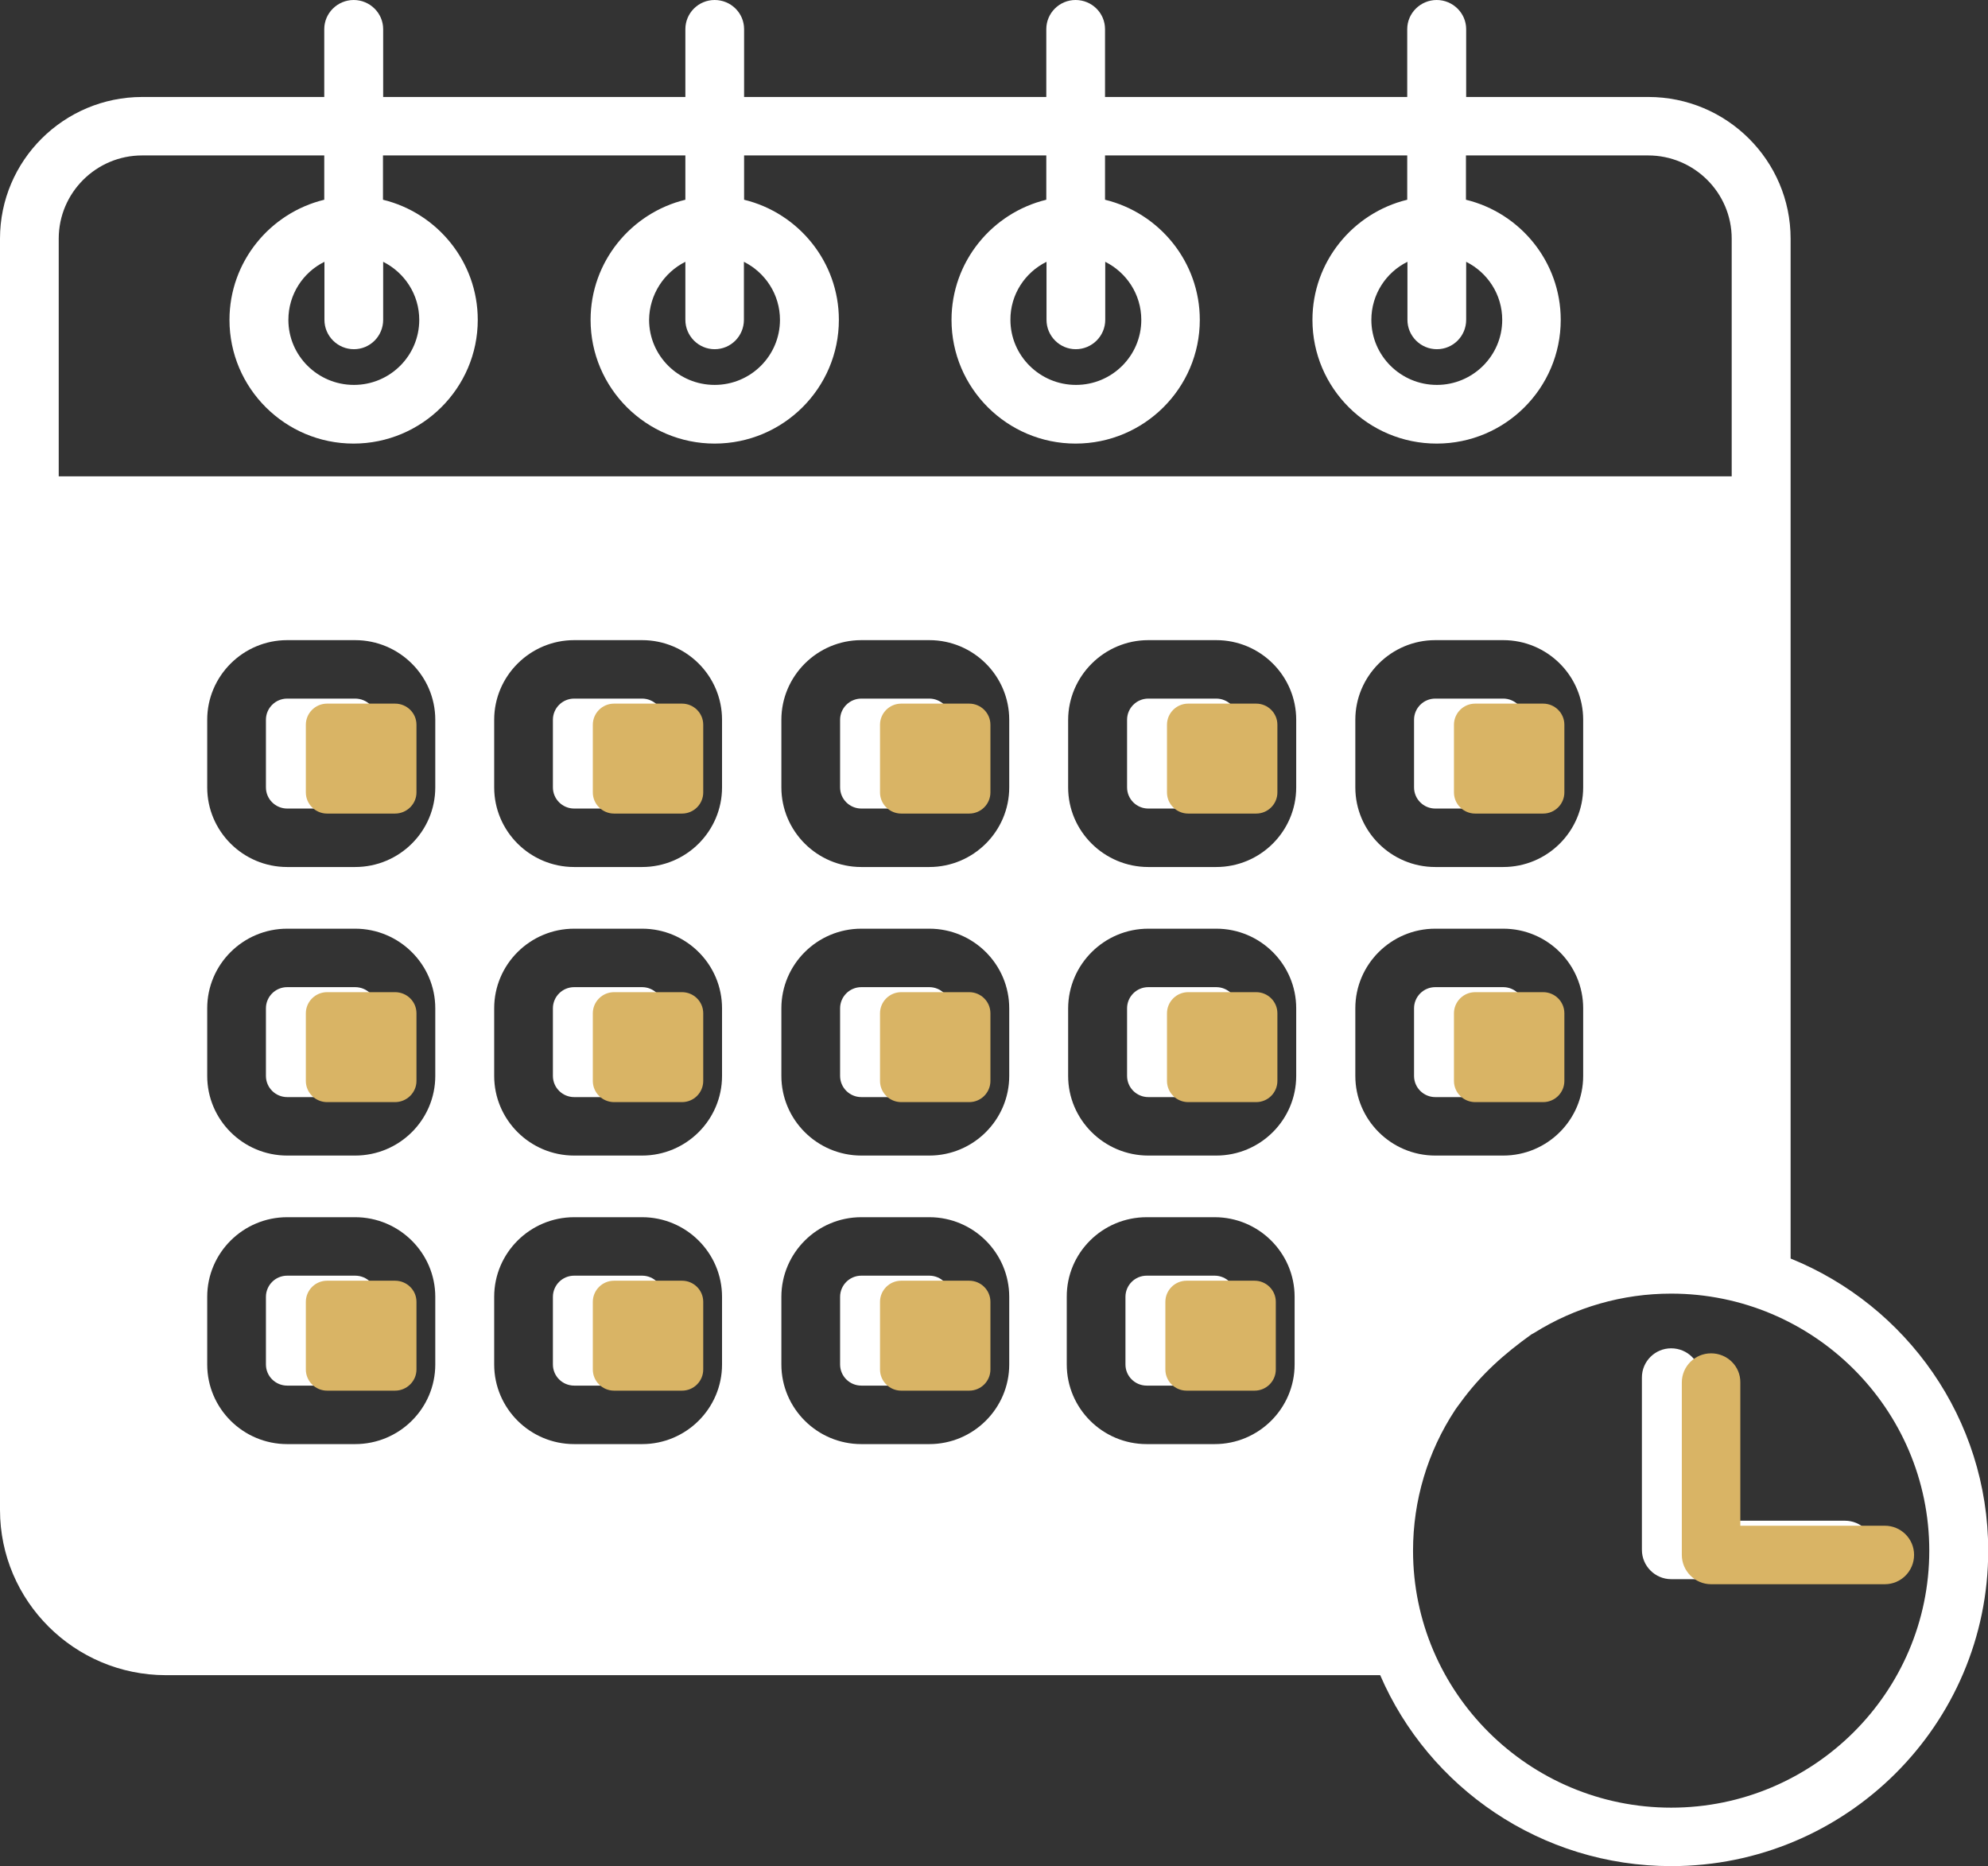 <svg width="65" height="61" viewBox="0 0 65 61" fill="none" xmlns="http://www.w3.org/2000/svg">
<rect x="0" y="0" width="65" height="61" fill="#333333" stroke="none"/>
<g clip-path="url(#clip0)">
<path d="M11.565 0C11.034 0 10.602 0.43 10.602 0.952V3.17H4.652C2.09 3.17 0 5.244 0 7.801V49.357C0 52.331 2.431 54.758 5.425 54.758H45.127C46.712 58.43 50.382 61 54.647 61C60.361 61 65.007 56.375 65.007 50.688C65.007 46.376 62.333 42.671 58.546 41.139V7.801C58.546 5.251 56.462 3.17 53.894 3.17H47.938V0.952C47.938 0.43 47.505 0 46.974 0C46.444 0 46.011 0.43 46.011 0.952V3.17H36.13V0.952C36.13 0.424 35.698 0 35.167 0C34.636 0 34.21 0.43 34.21 0.952V3.17H24.329V0.952C24.329 0.424 23.897 0 23.366 0C22.835 0 22.409 0.43 22.409 0.952V3.17H12.528V0.952C12.528 0.43 12.096 0 11.565 0ZM4.646 5.081H10.602V6.529C8.826 6.96 7.503 8.558 7.503 10.456C7.503 12.687 9.324 14.5 11.559 14.5C13.793 14.5 15.621 12.687 15.621 10.456C15.621 8.558 14.297 6.96 12.522 6.529V5.081H22.409V6.529C20.634 6.96 19.31 8.558 19.31 10.456C19.31 12.687 21.132 14.5 23.366 14.5C25.607 14.5 27.428 12.687 27.428 10.456C27.428 8.558 26.105 6.96 24.329 6.529V5.081H34.21V6.529C32.434 6.96 31.111 8.558 31.111 10.456C31.111 12.687 32.932 14.5 35.167 14.5C37.408 14.5 39.229 12.687 39.229 10.456C39.229 8.558 37.906 6.96 36.13 6.529V5.081H46.011V6.529C44.235 6.96 42.912 8.558 42.912 10.456C42.912 12.687 44.733 14.5 46.974 14.5C49.215 14.5 51.03 12.687 51.03 10.456C51.03 8.558 49.707 6.96 47.931 6.529V5.081H53.887C55.394 5.081 56.62 6.301 56.62 7.801V15.57H1.92V7.801C1.92 6.301 3.145 5.081 4.646 5.081ZM10.608 8.558V10.456C10.608 10.984 11.041 11.415 11.572 11.415C12.102 11.415 12.528 10.984 12.528 10.456V8.558C13.229 8.91 13.708 9.627 13.708 10.456C13.708 11.63 12.751 12.582 11.572 12.582C10.392 12.582 9.429 11.63 9.429 10.456C9.429 9.627 9.907 8.903 10.608 8.558ZM22.409 8.558V10.456C22.409 10.984 22.842 11.415 23.366 11.415C23.897 11.415 24.323 10.984 24.323 10.456V8.558C25.024 8.91 25.502 9.627 25.502 10.456C25.502 11.63 24.545 12.582 23.366 12.582C22.186 12.582 21.223 11.63 21.223 10.456C21.23 9.627 21.715 8.903 22.409 8.558ZM34.217 8.558V10.456C34.217 10.984 34.649 11.415 35.173 11.415C35.704 11.415 36.137 10.984 36.137 10.456V8.558C36.838 8.91 37.316 9.627 37.316 10.456C37.316 11.63 36.359 12.582 35.18 12.582C34.001 12.582 33.037 11.63 33.037 10.456C33.031 9.627 33.516 8.903 34.217 8.558ZM46.018 8.558V10.456C46.018 10.984 46.45 11.415 46.981 11.415C47.512 11.415 47.938 10.984 47.938 10.456V8.558C48.639 8.91 49.117 9.627 49.117 10.456C49.117 11.63 48.154 12.582 46.981 12.582C45.801 12.582 44.838 11.63 44.838 10.456C44.838 9.627 45.316 8.903 46.018 8.558ZM9.39 20.925H11.611C13.052 20.925 14.232 22.092 14.232 23.527V25.738C14.232 27.173 13.059 28.341 11.611 28.341H9.39C7.948 28.341 6.775 27.173 6.775 25.738V23.527C6.775 22.099 7.948 20.925 9.39 20.925ZM18.773 20.925H20.994C22.436 20.925 23.608 22.092 23.608 23.527V25.738C23.608 27.173 22.436 28.341 20.994 28.341H18.773C17.331 28.341 16.158 27.173 16.158 25.738V23.527C16.158 22.099 17.331 20.925 18.773 20.925ZM28.162 20.925H30.384C31.825 20.925 32.998 22.092 32.998 23.527V25.738C32.998 27.173 31.825 28.341 30.384 28.341H28.162C26.721 28.341 25.548 27.173 25.548 25.738V23.527C25.548 22.099 26.721 20.925 28.162 20.925ZM37.545 20.925H39.767C41.208 20.925 42.381 22.092 42.381 23.527V25.738C42.381 27.173 41.208 28.341 39.767 28.341H37.545C36.104 28.341 34.924 27.173 34.924 25.738V23.527C34.931 22.099 36.104 20.925 37.545 20.925ZM46.928 20.925H49.15C50.591 20.925 51.764 22.092 51.764 23.527V25.738C51.764 27.173 50.591 28.341 49.15 28.341H46.928C45.487 28.341 44.314 27.173 44.314 25.738V23.527C44.314 22.099 45.487 20.925 46.928 20.925ZM9.39 22.836C9.003 22.836 8.695 23.149 8.695 23.527V25.738C8.695 26.123 9.01 26.43 9.39 26.43H11.611C11.998 26.43 12.312 26.117 12.312 25.738V23.527C12.312 23.142 11.998 22.836 11.611 22.836H9.39ZM18.773 22.836C18.386 22.836 18.078 23.149 18.078 23.527V25.738C18.078 26.123 18.393 26.43 18.773 26.43H20.994C21.381 26.43 21.689 26.117 21.689 25.738V23.527C21.689 23.142 21.374 22.836 20.994 22.836C21 22.836 18.773 22.836 18.773 22.836ZM28.162 22.836C27.776 22.836 27.468 23.149 27.468 23.527V25.738C27.468 26.123 27.782 26.43 28.162 26.43H30.384C30.77 26.43 31.078 26.117 31.078 25.738V23.527C31.078 23.142 30.764 22.836 30.384 22.836H28.162ZM37.545 22.836C37.159 22.836 36.851 23.149 36.851 23.527V25.738C36.851 26.123 37.165 26.43 37.545 26.43H39.767C40.153 26.43 40.461 26.117 40.461 25.738V23.527C40.461 23.142 40.147 22.836 39.767 22.836H37.545ZM46.928 22.836C46.542 22.836 46.234 23.149 46.234 23.527V25.738C46.234 26.123 46.548 26.43 46.928 26.43H49.15C49.536 26.43 49.844 26.117 49.844 25.738V23.527C49.844 23.142 49.53 22.836 49.15 22.836H46.928ZM9.39 30.357H11.611C13.052 30.357 14.232 31.524 14.232 32.959V35.17C14.232 36.605 13.059 37.773 11.611 37.773H9.39C7.948 37.773 6.775 36.605 6.775 35.17V32.959C6.775 31.524 7.948 30.357 9.39 30.357ZM18.773 30.357H20.994C22.436 30.357 23.608 31.524 23.608 32.959V35.17C23.608 36.605 22.436 37.773 20.994 37.773H18.773C17.331 37.773 16.158 36.605 16.158 35.17V32.959C16.158 31.524 17.331 30.357 18.773 30.357ZM28.162 30.357H30.384C31.825 30.357 32.998 31.524 32.998 32.959V35.17C32.998 36.605 31.825 37.773 30.384 37.773H28.162C26.721 37.773 25.548 36.605 25.548 35.17V32.959C25.548 31.524 26.721 30.357 28.162 30.357ZM37.545 30.357H39.767C41.208 30.357 42.381 31.524 42.381 32.959V35.17C42.381 36.605 41.208 37.773 39.767 37.773H37.545C36.104 37.773 34.924 36.605 34.924 35.17V32.959C34.931 31.524 36.104 30.357 37.545 30.357ZM46.928 30.357H49.15C50.591 30.357 51.764 31.524 51.764 32.959V35.17C51.764 36.605 50.591 37.773 49.15 37.773H46.928C45.487 37.773 44.314 36.605 44.314 35.17V32.959C44.314 31.524 45.487 30.357 46.928 30.357ZM9.39 32.268C9.003 32.268 8.695 32.581 8.695 32.959V35.17C8.695 35.555 9.01 35.862 9.39 35.862H11.611C11.998 35.862 12.312 35.548 12.312 35.17V32.959C12.312 32.574 11.998 32.268 11.611 32.268H9.39ZM18.773 32.268C18.386 32.268 18.078 32.581 18.078 32.959V35.17C18.078 35.555 18.393 35.862 18.773 35.862H20.994C21.381 35.862 21.689 35.548 21.689 35.17V32.959C21.689 32.574 21.374 32.268 20.994 32.268C21 32.268 18.773 32.268 18.773 32.268ZM28.162 32.268C27.776 32.268 27.468 32.581 27.468 32.959V35.17C27.468 35.555 27.782 35.862 28.162 35.862H30.384C30.77 35.862 31.078 35.548 31.078 35.17V32.959C31.078 32.574 30.764 32.268 30.384 32.268H28.162ZM37.545 32.268C37.159 32.268 36.851 32.581 36.851 32.959V35.17C36.851 35.555 37.165 35.862 37.545 35.862H39.767C40.153 35.862 40.461 35.548 40.461 35.17V32.959C40.461 32.574 40.147 32.268 39.767 32.268H37.545ZM46.928 32.268C46.542 32.268 46.234 32.581 46.234 32.959V35.17C46.234 35.555 46.548 35.862 46.928 35.862H49.15C49.536 35.862 49.844 35.548 49.844 35.17V32.959C49.844 32.574 49.53 32.268 49.15 32.268H46.928ZM9.39 39.788H11.611C13.052 39.788 14.232 40.956 14.232 42.391V44.602C14.232 46.037 13.059 47.205 11.611 47.205H9.39C7.948 47.205 6.775 46.037 6.775 44.602V42.391C6.775 40.956 7.948 39.788 9.39 39.788ZM18.773 39.788H20.994C22.436 39.788 23.608 40.956 23.608 42.391V44.602C23.608 46.037 22.436 47.205 20.994 47.205H18.773C17.331 47.205 16.158 46.037 16.158 44.602V42.391C16.158 40.956 17.331 39.788 18.773 39.788ZM28.162 39.788H30.384C31.825 39.788 32.998 40.956 32.998 42.391V44.602C32.998 46.037 31.825 47.205 30.384 47.205H28.162C26.721 47.205 25.548 46.037 25.548 44.602V42.391C25.548 40.956 26.721 39.788 28.162 39.788ZM37.493 39.788H39.714C41.156 39.788 42.329 40.956 42.329 42.391V44.602C42.329 46.037 41.156 47.205 39.714 47.205H37.493C36.051 47.205 34.879 46.037 34.879 44.602V42.391C34.872 40.956 36.045 39.788 37.493 39.788ZM9.39 41.699C9.003 41.699 8.695 42.013 8.695 42.391V44.602C8.695 44.987 9.01 45.293 9.39 45.293H11.611C11.998 45.293 12.312 44.98 12.312 44.602V42.391C12.312 42.006 11.998 41.699 11.611 41.699H9.39ZM18.773 41.699C18.386 41.699 18.078 42.013 18.078 42.391V44.602C18.078 44.987 18.393 45.293 18.773 45.293H20.994C21.381 45.293 21.689 44.98 21.689 44.602V42.391C21.689 42.006 21.374 41.699 20.994 41.699H18.773ZM28.162 41.699C27.776 41.699 27.468 42.013 27.468 42.391V44.602C27.468 44.987 27.782 45.293 28.162 45.293H30.384C30.77 45.293 31.078 44.98 31.078 44.602V42.391C31.078 42.006 30.764 41.699 30.384 41.699H28.162ZM37.493 41.699C37.106 41.699 36.798 42.013 36.798 42.391V44.602C36.798 44.987 37.113 45.293 37.493 45.293H39.714C40.101 45.293 40.409 44.98 40.409 44.602V42.391C40.409 42.006 40.094 41.699 39.714 41.699H37.493ZM54.641 42.286C59.293 42.286 63.08 46.057 63.08 50.688C63.08 55.319 59.293 59.089 54.641 59.089C49.988 59.089 46.201 55.319 46.201 50.688C46.201 49.044 46.679 47.452 47.577 46.089C47.623 46.024 47.656 45.972 47.728 45.88C48.416 44.928 49.182 44.256 50.074 43.617C50.106 43.604 50.133 43.584 50.159 43.571C51.502 42.73 53.048 42.286 54.641 42.286ZM54.641 44.074C54.11 44.074 53.684 44.504 53.684 45.026V50.662C53.684 51.19 54.116 51.62 54.641 51.62H60.322C60.852 51.62 61.278 51.19 61.278 50.662C61.278 50.133 60.846 49.709 60.322 49.709H55.597V45.026C55.604 44.498 55.171 44.074 54.641 44.074Z" fill="white"/>
<path d="M10.695 23C10.308 23 10 23.313 10 23.691V25.903C10 26.287 10.315 26.594 10.695 26.594H12.916C13.302 26.594 13.617 26.281 13.617 25.903V23.691C13.617 23.307 13.302 23 12.916 23H10.695ZM20.078 23C19.691 23 19.383 23.313 19.383 23.691V25.903C19.383 26.287 19.698 26.594 20.078 26.594H22.299C22.686 26.594 22.993 26.281 22.993 25.903V23.691C22.993 23.307 22.679 23 22.299 23C22.305 23 20.078 23 20.078 23ZM29.467 23C29.081 23 28.773 23.313 28.773 23.691V25.903C28.773 26.287 29.087 26.594 29.467 26.594H31.689C32.075 26.594 32.383 26.281 32.383 25.903V23.691C32.383 23.307 32.069 23 31.689 23H29.467ZM38.85 23C38.464 23 38.156 23.313 38.156 23.691V25.903C38.156 26.287 38.47 26.594 38.85 26.594H41.072C41.458 26.594 41.766 26.281 41.766 25.903V23.691C41.766 23.307 41.452 23 41.072 23H38.85ZM48.233 23C47.847 23 47.539 23.313 47.539 23.691V25.903C47.539 26.287 47.853 26.594 48.233 26.594H50.455C50.841 26.594 51.149 26.281 51.149 25.903V23.691C51.149 23.307 50.835 23 50.455 23H48.233ZM10.695 32.432C10.308 32.432 10 32.745 10 33.123V35.334C10 35.719 10.315 36.026 10.695 36.026H12.916C13.302 36.026 13.617 35.713 13.617 35.334V33.123C13.617 32.738 13.302 32.432 12.916 32.432H10.695ZM20.078 32.432C19.691 32.432 19.383 32.745 19.383 33.123V35.334C19.383 35.719 19.698 36.026 20.078 36.026H22.299C22.686 36.026 22.993 35.713 22.993 35.334V33.123C22.993 32.738 22.679 32.432 22.299 32.432C22.305 32.432 20.078 32.432 20.078 32.432ZM29.467 32.432C29.081 32.432 28.773 32.745 28.773 33.123V35.334C28.773 35.719 29.087 36.026 29.467 36.026H31.689C32.075 36.026 32.383 35.713 32.383 35.334V33.123C32.383 32.738 32.069 32.432 31.689 32.432H29.467ZM38.85 32.432C38.464 32.432 38.156 32.745 38.156 33.123V35.334C38.156 35.719 38.47 36.026 38.85 36.026H41.072C41.458 36.026 41.766 35.713 41.766 35.334V33.123C41.766 32.738 41.452 32.432 41.072 32.432H38.85ZM48.233 32.432C47.847 32.432 47.539 32.745 47.539 33.123V35.334C47.539 35.719 47.853 36.026 48.233 36.026H50.455C50.841 36.026 51.149 35.713 51.149 35.334V33.123C51.149 32.738 50.835 32.432 50.455 32.432H48.233ZM10.695 41.864C10.308 41.864 10 42.177 10 42.555V44.766C10 45.151 10.315 45.458 10.695 45.458H12.916C13.302 45.458 13.617 45.145 13.617 44.766V42.555C13.617 42.17 13.302 41.864 12.916 41.864H10.695ZM20.078 41.864C19.691 41.864 19.383 42.177 19.383 42.555V44.766C19.383 45.151 19.698 45.458 20.078 45.458H22.299C22.686 45.458 22.993 45.145 22.993 44.766V42.555C22.993 42.17 22.679 41.864 22.299 41.864H20.078ZM29.467 41.864C29.081 41.864 28.773 42.177 28.773 42.555V44.766C28.773 45.151 29.087 45.458 29.467 45.458H31.689C32.075 45.458 32.383 45.145 32.383 44.766V42.555C32.383 42.17 32.069 41.864 31.689 41.864H29.467ZM38.798 41.864C38.411 41.864 38.103 42.177 38.103 42.555V44.766C38.103 45.151 38.418 45.458 38.798 45.458H41.019C41.406 45.458 41.714 45.145 41.714 44.766V42.555C41.714 42.17 41.399 41.864 41.019 41.864H38.798ZM55.946 44.238C55.415 44.238 54.989 44.668 54.989 45.19V50.826C54.989 51.354 55.421 51.785 55.946 51.785H61.627C62.157 51.785 62.583 51.354 62.583 50.826C62.583 50.297 62.151 49.873 61.627 49.873H56.902V45.19C56.909 44.662 56.476 44.238 55.946 44.238Z" fill="#D9B465"/>
</g>
<defs>
<clipPath id="clip0">
<rect width="65" height="61" fill="white"/>
</clipPath>
</defs>
</svg>
